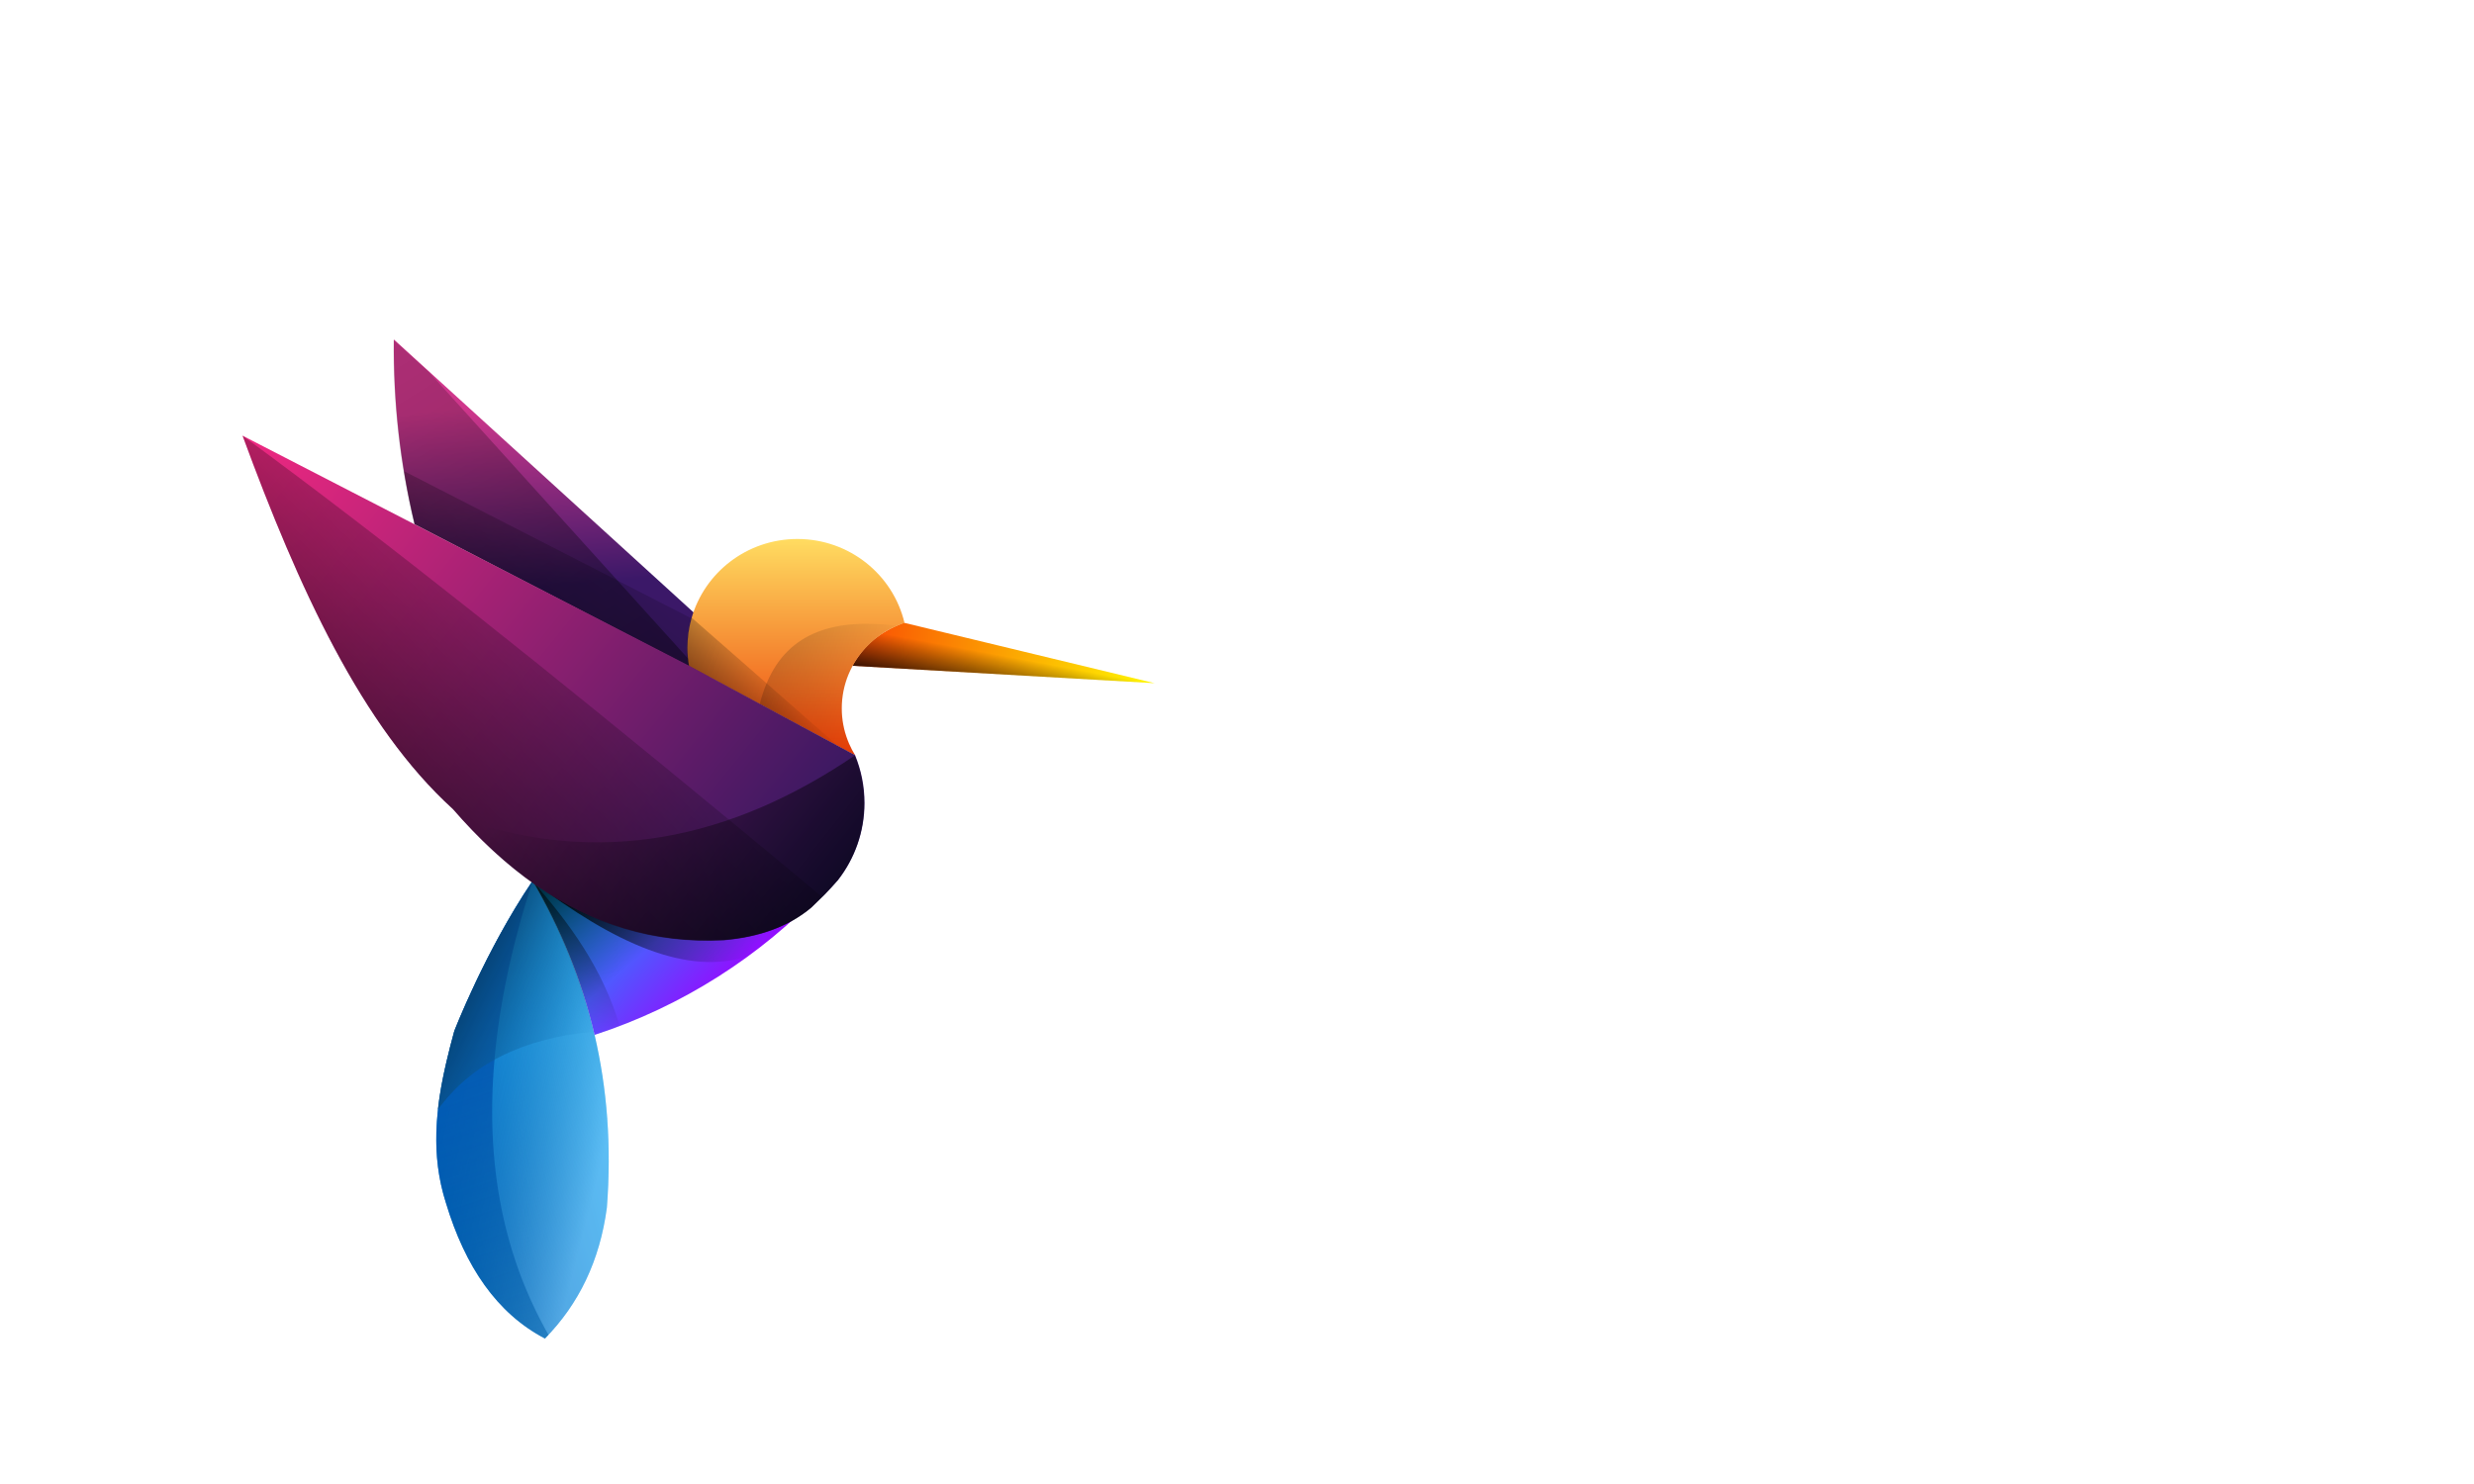 <svg width="255" height="153" viewBox="0 0 255 153" fill="none" xmlns="http://www.w3.org/2000/svg">
<path d="M102.203 75V46.992H104.723V75H102.203ZM117.945 49.395V75H115.426V49.395H108.746V46.992H124.625V49.395H117.945ZM144.41 57.363C144.41 58.314 144.228 59.206 143.863 60.039C143.512 60.872 143.023 61.602 142.398 62.227C141.773 62.852 141.038 63.346 140.191 63.711C139.358 64.062 138.466 64.238 137.516 64.238H131.168V75H128.648V46.992H137.516C138.466 46.992 139.358 47.175 140.191 47.539C141.038 47.891 141.773 48.379 142.398 49.004C143.023 49.629 143.512 50.365 143.863 51.211C144.228 52.044 144.41 52.936 144.41 53.887V57.363ZM141.891 53.887C141.891 53.262 141.773 52.682 141.539 52.148C141.305 51.602 140.979 51.126 140.562 50.723C140.159 50.306 139.684 49.98 139.137 49.746C138.603 49.512 138.023 49.395 137.398 49.395H131.168V61.836H137.398C138.023 61.836 138.603 61.719 139.137 61.484C139.684 61.25 140.159 60.931 140.562 60.527C140.979 60.124 141.305 59.655 141.539 59.121C141.773 58.574 141.891 57.988 141.891 57.363V53.887ZM161.793 69.512C161.793 70.319 161.637 71.081 161.324 71.797C161.025 72.513 160.608 73.138 160.074 73.672C159.54 74.206 158.915 74.629 158.199 74.941C157.483 75.241 156.721 75.391 155.914 75.391H154.312C153.505 75.391 152.743 75.241 152.027 74.941C151.311 74.629 150.686 74.206 150.152 73.672C149.618 73.138 149.195 72.513 148.883 71.797C148.583 71.081 148.434 70.319 148.434 69.512V60.488C148.434 59.681 148.583 58.919 148.883 58.203C149.195 57.487 149.618 56.862 150.152 56.328C150.686 55.794 151.311 55.378 152.027 55.078C152.743 54.766 153.505 54.609 154.312 54.609H155.914C156.721 54.609 157.483 54.766 158.199 55.078C158.915 55.378 159.54 55.794 160.074 56.328C160.608 56.862 161.025 57.487 161.324 58.203C161.637 58.919 161.793 59.681 161.793 60.488V69.512ZM159.391 60.352C159.391 59.87 159.299 59.421 159.117 59.004C158.935 58.574 158.688 58.203 158.375 57.891C158.062 57.578 157.691 57.331 157.262 57.148C156.845 56.966 156.396 56.875 155.914 56.875H154.312C153.831 56.875 153.375 56.966 152.945 57.148C152.529 57.331 152.164 57.578 151.852 57.891C151.539 58.203 151.292 58.574 151.109 59.004C150.927 59.421 150.836 59.87 150.836 60.352V69.648C150.836 70.13 150.927 70.586 151.109 71.016C151.292 71.432 151.539 71.797 151.852 72.109C152.164 72.422 152.529 72.669 152.945 72.852C153.375 73.034 153.831 73.125 154.312 73.125H155.914C156.396 73.125 156.845 73.034 157.262 72.852C157.691 72.669 158.062 72.422 158.375 72.109C158.688 71.797 158.935 71.432 159.117 71.016C159.299 70.586 159.391 70.13 159.391 69.648V60.352ZM180.348 69.922C180.348 70.729 180.185 71.471 179.859 72.148C179.534 72.812 179.091 73.385 178.531 73.867C177.971 74.349 177.32 74.727 176.578 75C175.849 75.26 175.081 75.391 174.273 75.391H172.672C171.865 75.391 171.09 75.241 170.348 74.941C169.618 74.629 168.974 74.206 168.414 73.672C167.867 73.138 167.424 72.513 167.086 71.797C166.76 71.081 166.598 70.319 166.598 69.512V68.711L169 68.32V69.648C169 70.13 169.098 70.586 169.293 71.016C169.501 71.432 169.775 71.797 170.113 72.109C170.452 72.422 170.842 72.669 171.285 72.852C171.728 73.034 172.19 73.125 172.672 73.125H174.273C174.755 73.125 175.217 73.053 175.66 72.91C176.103 72.767 176.493 72.565 176.832 72.305C177.184 72.031 177.457 71.706 177.652 71.328C177.861 70.951 177.965 70.521 177.965 70.039C177.965 69.323 177.809 68.737 177.496 68.281C177.184 67.826 176.767 67.448 176.246 67.148C175.738 66.836 175.152 66.582 174.488 66.387C173.837 66.178 173.167 65.977 172.477 65.781C171.786 65.573 171.109 65.338 170.445 65.078C169.794 64.818 169.208 64.479 168.688 64.062C168.18 63.633 167.77 63.099 167.457 62.461C167.145 61.823 166.988 61.029 166.988 60.078C166.988 59.271 167.145 58.535 167.457 57.871C167.77 57.194 168.193 56.615 168.727 56.133C169.26 55.651 169.879 55.28 170.582 55.02C171.298 54.746 172.06 54.609 172.867 54.609H174.273C175.081 54.609 175.842 54.766 176.559 55.078C177.275 55.378 177.9 55.794 178.434 56.328C178.967 56.862 179.384 57.487 179.684 58.203C179.996 58.919 180.152 59.681 180.152 60.488V60.566L177.75 60.957V60.352C177.75 59.87 177.659 59.421 177.477 59.004C177.294 58.574 177.047 58.203 176.734 57.891C176.422 57.578 176.051 57.331 175.621 57.148C175.204 56.966 174.755 56.875 174.273 56.875H172.867C172.385 56.875 171.93 56.947 171.5 57.09C171.083 57.233 170.719 57.441 170.406 57.715C170.094 57.975 169.846 58.294 169.664 58.672C169.482 59.05 169.391 59.479 169.391 59.961C169.391 60.651 169.547 61.217 169.859 61.66C170.172 62.09 170.582 62.454 171.09 62.754C171.611 63.053 172.197 63.307 172.848 63.516C173.512 63.711 174.182 63.919 174.859 64.141C175.549 64.349 176.22 64.59 176.871 64.863C177.535 65.137 178.121 65.488 178.629 65.918C179.15 66.348 179.566 66.888 179.879 67.539C180.191 68.177 180.348 68.971 180.348 69.922ZM198.707 69.922C198.707 70.729 198.544 71.471 198.219 72.148C197.893 72.812 197.451 73.385 196.891 73.867C196.331 74.349 195.68 74.727 194.938 75C194.208 75.26 193.44 75.391 192.633 75.391H191.031C190.224 75.391 189.449 75.241 188.707 74.941C187.978 74.629 187.333 74.206 186.773 73.672C186.227 73.138 185.784 72.513 185.445 71.797C185.12 71.081 184.957 70.319 184.957 69.512V68.711L187.359 68.32V69.648C187.359 70.13 187.457 70.586 187.652 71.016C187.861 71.432 188.134 71.797 188.473 72.109C188.811 72.422 189.202 72.669 189.645 72.852C190.087 73.034 190.549 73.125 191.031 73.125H192.633C193.115 73.125 193.577 73.053 194.02 72.91C194.462 72.767 194.853 72.565 195.191 72.305C195.543 72.031 195.816 71.706 196.012 71.328C196.22 70.951 196.324 70.521 196.324 70.039C196.324 69.323 196.168 68.737 195.855 68.281C195.543 67.826 195.126 67.448 194.605 67.148C194.098 66.836 193.512 66.582 192.848 66.387C192.197 66.178 191.526 65.977 190.836 65.781C190.146 65.573 189.469 65.338 188.805 65.078C188.154 64.818 187.568 64.479 187.047 64.062C186.539 63.633 186.129 63.099 185.816 62.461C185.504 61.823 185.348 61.029 185.348 60.078C185.348 59.271 185.504 58.535 185.816 57.871C186.129 57.194 186.552 56.615 187.086 56.133C187.62 55.651 188.238 55.28 188.941 55.02C189.658 54.746 190.419 54.609 191.227 54.609H192.633C193.44 54.609 194.202 54.766 194.918 55.078C195.634 55.378 196.259 55.794 196.793 56.328C197.327 56.862 197.743 57.487 198.043 58.203C198.355 58.919 198.512 59.681 198.512 60.488V60.566L196.109 60.957V60.352C196.109 59.87 196.018 59.421 195.836 59.004C195.654 58.574 195.406 58.203 195.094 57.891C194.781 57.578 194.41 57.331 193.98 57.148C193.564 56.966 193.115 56.875 192.633 56.875H191.227C190.745 56.875 190.289 56.947 189.859 57.09C189.443 57.233 189.078 57.441 188.766 57.715C188.453 57.975 188.206 58.294 188.023 58.672C187.841 59.05 187.75 59.479 187.75 59.961C187.75 60.651 187.906 61.217 188.219 61.66C188.531 62.09 188.941 62.454 189.449 62.754C189.97 63.053 190.556 63.307 191.207 63.516C191.871 63.711 192.542 63.919 193.219 64.141C193.909 64.349 194.579 64.59 195.23 64.863C195.895 65.137 196.48 65.488 196.988 65.918C197.509 66.348 197.926 66.888 198.238 67.539C198.551 68.177 198.707 68.971 198.707 69.922ZM203.922 50.195V46.992H206.715V50.195H203.922ZM204.117 75V55H206.52V75H204.117ZM225.504 69.512C225.504 70.319 225.348 71.081 225.035 71.797C224.736 72.513 224.319 73.138 223.785 73.672C223.251 74.206 222.626 74.629 221.91 74.941C221.194 75.241 220.432 75.391 219.625 75.391H218.023C217.216 75.391 216.454 75.241 215.738 74.941C215.022 74.629 214.397 74.206 213.863 73.672C213.329 73.138 212.906 72.513 212.594 71.797C212.294 71.081 212.145 70.319 212.145 69.512V46.992H214.547V56.68C215.094 56.029 215.751 55.521 216.52 55.156C217.288 54.792 218.121 54.609 219.02 54.609H219.625C220.432 54.609 221.194 54.766 221.91 55.078C222.626 55.378 223.251 55.794 223.785 56.328C224.319 56.862 224.736 57.487 225.035 58.203C225.348 58.919 225.504 59.681 225.504 60.488V69.512ZM223.102 60.352C223.102 59.87 223.01 59.421 222.828 59.004C222.646 58.574 222.398 58.203 222.086 57.891C221.773 57.578 221.402 57.331 220.973 57.148C220.556 56.966 220.107 56.875 219.625 56.875H218.023C217.542 56.875 217.086 56.966 216.656 57.148C216.24 57.331 215.875 57.578 215.562 57.891C215.25 58.203 215.003 58.574 214.82 59.004C214.638 59.421 214.547 59.87 214.547 60.352V69.648C214.547 70.13 214.638 70.586 214.82 71.016C215.003 71.432 215.25 71.797 215.562 72.109C215.875 72.422 216.24 72.669 216.656 72.852C217.086 73.034 217.542 73.125 218.023 73.125H219.625C220.107 73.125 220.556 73.034 220.973 72.852C221.402 72.669 221.773 72.422 222.086 72.109C222.398 71.797 222.646 71.432 222.828 71.016C223.01 70.586 223.102 70.13 223.102 69.648V60.352ZM230.719 75V46.992H233.121V75H230.719ZM252.105 69.512C252.105 70.319 251.949 71.081 251.637 71.797C251.337 72.513 250.921 73.138 250.387 73.672C249.853 74.206 249.228 74.629 248.512 74.941C247.796 75.241 247.034 75.391 246.227 75.391H244.625C243.818 75.391 243.056 75.241 242.34 74.941C241.624 74.629 240.999 74.206 240.465 73.672C239.931 73.138 239.508 72.513 239.195 71.797C238.896 71.081 238.746 70.319 238.746 69.512V60.488C238.746 59.681 238.896 58.919 239.195 58.203C239.508 57.487 239.931 56.862 240.465 56.328C240.999 55.794 241.624 55.378 242.34 55.078C243.056 54.766 243.818 54.609 244.625 54.609H246.227C247.034 54.609 247.796 54.766 248.512 55.078C249.228 55.378 249.853 55.794 250.387 56.328C250.921 56.862 251.337 57.487 251.637 58.203C251.949 58.919 252.105 59.681 252.105 60.488V65.195H241.148V69.648C241.148 70.13 241.24 70.586 241.422 71.016C241.604 71.432 241.852 71.797 242.164 72.109C242.477 72.422 242.841 72.669 243.258 72.852C243.688 73.034 244.143 73.125 244.625 73.125H246.227C246.708 73.125 247.158 73.034 247.574 72.852C248.004 72.669 248.375 72.422 248.688 72.109C249 71.797 249.247 71.432 249.43 71.016C249.612 70.586 249.703 70.13 249.703 69.648V68.32L252.105 68.711V69.512ZM249.703 60.352C249.703 59.87 249.612 59.421 249.43 59.004C249.247 58.574 249 58.203 248.688 57.891C248.375 57.578 248.004 57.331 247.574 57.148C247.158 56.966 246.708 56.875 246.227 56.875H244.625C244.143 56.875 243.688 56.966 243.258 57.148C242.841 57.331 242.477 57.578 242.164 57.891C241.852 58.203 241.604 58.574 241.422 59.004C241.24 59.421 241.148 59.87 241.148 60.352V63.32H249.703V60.352Z" fill="white"/>
<g filter="url(#filter0_dd)">
<path d="M62.55 94.517C61.821 99.978 59.662 104.448 56.17 108C51.222 105.415 47.942 100.592 45.963 94.021C44.363 89.012 44.917 84.195 46.031 79.434C46.274 78.386 46.548 77.339 46.834 76.291C46.834 76.291 50.039 67.99 54.913 60.793C57.776 65.721 59.96 70.991 61.286 76.7C62.568 82.205 63.047 88.113 62.55 94.517Z" fill="url(#paint0_linear)"/>
<path d="M62.55 94.517C61.821 99.978 59.662 104.448 56.17 108C51.222 105.415 47.942 100.592 45.963 94.021C44.363 89.012 44.917 84.195 46.031 79.434C46.274 78.386 46.548 77.339 46.834 76.291C46.834 76.291 50.039 67.99 54.913 60.793C57.776 65.721 59.96 70.991 61.286 76.7C62.568 82.205 63.047 88.113 62.55 94.517Z" fill="url(#paint1_linear)"/>
<path d="M56.531 107.62L56.531 107.626C56.407 107.756 56.295 107.874 56.17 107.998C51.222 105.413 47.942 100.59 45.963 94.019C44.917 90.739 44.793 87.546 45.141 84.391C45.328 82.73 45.645 81.081 46.031 79.432C46.274 78.384 46.548 77.336 46.834 76.289C46.834 76.289 47.475 74.621 48.621 72.135C48.633 72.129 48.633 72.123 48.633 72.117C48.807 71.745 48.988 71.36 49.175 70.957C49.249 70.815 49.318 70.672 49.386 70.523C49.654 69.972 49.94 69.389 50.245 68.788C50.556 68.18 50.886 67.554 51.228 66.915C52.299 64.938 53.525 62.843 54.888 60.828C54.888 60.834 54.894 60.834 54.894 60.84C52.747 67.455 51.459 73.586 50.967 79.264C49.99 90.33 52.019 99.685 56.531 107.62Z" fill="url(#paint2_linear)"/>
<path d="M61.176 76.366C53.844 77.042 48.491 79.732 45.124 84.419C45.305 82.757 45.628 81.108 46.008 79.466C46.251 78.418 46.525 77.37 46.811 76.323C46.811 76.323 50.016 68.022 54.89 60.825C57.69 65.647 59.844 70.799 61.176 76.366Z" fill="url(#paint3_linear)"/>
<path d="M84.783 61.834C78.385 68.579 70.338 73.749 61.282 76.7C59.956 70.991 57.772 65.721 54.908 60.793C54.94 60.812 54.977 60.836 55.008 60.855C60.728 64.816 67.132 66.887 74.421 66.496C78.049 66.18 81.105 65.101 83.47 63.105L84.584 62.014L84.646 61.958C84.696 61.921 84.74 61.878 84.783 61.834Z" fill="url(#paint4_linear)"/>
<path d="M84.783 61.834C78.385 68.579 70.338 73.749 61.282 76.7C59.956 70.991 57.772 65.721 54.908 60.793C54.94 60.812 54.977 60.836 55.008 60.855C60.728 64.816 67.132 66.887 74.421 66.496C78.049 66.18 81.105 65.101 83.47 63.105L84.584 62.014L84.646 61.958C84.696 61.921 84.74 61.878 84.783 61.834Z" fill="url(#paint5_linear)"/>
<path d="M84.75 61.868C82.434 64.305 79.907 66.536 77.194 68.532C77.188 68.532 77.188 68.532 77.181 68.539C70.926 70.715 63.265 67.231 54.875 60.827C54.906 60.846 54.943 60.87 54.974 60.889C60.694 64.85 67.099 66.921 74.387 66.53C78.015 66.214 81.071 65.135 83.436 63.139L83.548 63.028C83.555 63.021 83.567 63.015 83.573 63.009L84.613 61.992C84.662 61.955 84.706 61.912 84.75 61.868Z" fill="url(#paint6_linear)"/>
<path d="M63.881 75.798C63.016 76.133 62.138 76.443 61.248 76.734C59.922 71.025 57.738 65.755 54.875 60.827C58.684 65.16 62.101 69.816 63.881 75.798Z" fill="url(#paint7_linear)"/>
<path d="M73.056 39.765L42.739 24.044C41.227 17.746 40.53 11.398 40.598 5L73.311 34.8C72.844 36.362 72.801 38.023 73.056 39.765Z" fill="url(#paint8_linear)"/>
<path d="M73.053 39.765L72.213 39.331L42.737 24.044C42.301 22.222 41.934 20.399 41.629 18.57L63.643 29.847L73.309 34.8C72.842 36.362 72.798 38.023 73.053 39.765Z" fill="url(#paint9_linear)"/>
<path d="M72.288 39.415L42.705 24.078C41.193 17.779 40.496 11.431 40.564 5.034L44.224 8.369L72.288 39.415Z" fill="url(#paint10_linear)"/>
<path d="M119 40.435L93.146 34.198C90.669 35.184 89.132 36.424 87.862 38.643L119 40.435Z" fill="url(#paint11_linear)"/>
<path d="M119 40.435L93.146 34.198C90.669 35.184 89.132 36.424 87.862 38.643L119 40.435Z" fill="url(#paint12_linear)"/>
<path d="M93.23 34.225C93.081 34.268 92.938 34.317 92.802 34.378C92.684 34.427 92.56 34.476 92.448 34.525C91.859 34.758 91.307 35.065 90.792 35.421C90.637 35.532 90.482 35.642 90.334 35.758C90.265 35.814 90.191 35.869 90.123 35.93C89.986 36.041 89.856 36.157 89.726 36.28C89.614 36.384 89.509 36.488 89.403 36.605C89.385 36.623 89.372 36.642 89.347 36.66C87.748 38.31 86.761 40.556 86.761 43.034C86.761 44.193 86.978 45.304 87.375 46.328C87.419 46.445 87.462 46.561 87.518 46.678C87.698 47.095 87.909 47.5 88.151 47.886L71.022 38.685C70.91 38.065 70.855 37.433 70.855 36.783C70.855 35.74 70.997 34.728 71.27 33.771C72.597 29.041 76.982 25.569 82.191 25.569C87.561 25.569 92.058 29.262 93.23 34.225Z" fill="url(#paint13_linear)"/>
<path d="M92.464 34.513C91.875 34.746 91.323 35.053 90.808 35.409C90.653 35.519 90.498 35.63 90.349 35.746C90.312 35.777 90.269 35.814 90.225 35.85C90.12 35.93 90.02 36.016 89.921 36.108C89.915 36.108 89.909 36.114 89.903 36.12C89.865 36.145 89.835 36.175 89.803 36.206C89.785 36.218 89.772 36.231 89.76 36.243C89.71 36.292 89.661 36.335 89.611 36.384C89.599 36.396 89.586 36.409 89.574 36.427C89.481 36.513 89.388 36.605 89.301 36.703C89.214 36.789 89.134 36.875 89.066 36.967C89.041 36.985 89.028 36.998 89.022 37.016C88.985 37.053 88.948 37.09 88.917 37.133C88.904 37.151 88.886 37.169 88.873 37.194C88.824 37.249 88.78 37.304 88.737 37.359C88.693 37.415 88.65 37.47 88.607 37.531C88.532 37.636 88.458 37.746 88.377 37.856C88.371 37.862 88.365 37.875 88.352 37.887C88.334 37.918 88.315 37.955 88.284 37.991C88.278 38.004 88.266 38.016 88.259 38.028C88.241 38.059 88.222 38.089 88.204 38.114C88.204 38.12 88.197 38.126 88.197 38.132C88.179 38.163 88.154 38.2 88.129 38.237C88.117 38.249 88.11 38.255 88.104 38.267C88.048 38.353 87.993 38.439 87.943 38.531C87.937 38.537 87.931 38.543 87.931 38.556C87.918 38.574 87.906 38.593 87.9 38.611C87.893 38.617 87.887 38.629 87.881 38.635C87.881 38.642 87.875 38.642 87.875 38.648C87.869 38.654 87.869 38.66 87.862 38.666L87.881 38.666C87.869 38.691 87.856 38.715 87.844 38.734C87.769 38.875 87.701 39.016 87.633 39.163C87.565 39.292 87.509 39.427 87.453 39.568C87.403 39.684 87.354 39.813 87.317 39.936C87.242 40.132 87.174 40.335 87.124 40.543C87.093 40.623 87.075 40.697 87.056 40.776C87.019 40.924 86.988 41.065 86.957 41.212C86.938 41.285 86.926 41.359 86.92 41.433C86.889 41.574 86.87 41.715 86.852 41.856C86.833 42.022 86.814 42.181 86.802 42.347C86.783 42.568 86.777 42.795 86.777 43.022C86.777 44.181 86.994 45.291 87.391 46.316C87.434 46.432 87.478 46.549 87.534 46.665C87.713 47.083 87.924 47.487 88.166 47.874L86.492 46.972L86.486 46.966L78.312 42.58C78.51 41.801 78.746 41.083 79.025 40.433C81.301 35.016 86.231 33.752 92.464 34.513Z" fill="url(#paint14_linear)"/>
<path d="M86.61 47.107L70.988 38.715C70.876 38.096 70.821 37.464 70.821 36.813C70.821 35.771 70.963 34.758 71.236 33.801C71.249 33.758 71.261 33.709 71.273 33.666L86.61 47.107Z" fill="url(#paint15_linear)"/>
<path d="M89.106 52.788C89.106 55.771 88.092 58.52 86.385 60.717C86.379 60.729 86.367 60.748 86.354 60.76C86.354 60.76 86.354 60.766 86.342 60.766C85.952 61.214 85.544 61.662 85.123 62.098L84.802 62.423L84.74 62.478L83.633 63.558C81.282 65.534 78.246 66.602 74.64 66.915C67.397 67.302 61.033 65.252 55.349 61.331C55.318 61.312 55.281 61.288 55.25 61.269L55.25 61.263C55.232 61.251 55.219 61.245 55.201 61.233C52.176 59.128 49.35 56.495 46.684 53.414C37.302 44.897 30.783 30.647 25 14.919L71.034 38.643L71.04 38.643L88.123 47.848L88.135 47.861C88.76 49.383 89.106 51.039 89.106 52.788Z" fill="url(#paint16_linear)"/>
<path d="M84.74 62.478L84.709 62.509L84.666 62.546L84.604 62.601L83.633 63.558C83.614 63.571 83.596 63.589 83.577 63.607C83.571 63.614 83.565 63.62 83.552 63.626C83.287 63.847 83.008 64.055 82.718 64.258C82.439 64.448 82.155 64.632 81.864 64.81C79.823 65.995 77.398 66.676 74.64 66.915C67.397 67.302 61.033 65.252 55.349 61.331C55.318 61.312 55.281 61.288 55.25 61.269L55.25 61.263C55.232 61.251 55.219 61.245 55.201 61.233C52.51 59.361 49.975 57.066 47.575 54.415C47.272 54.089 46.975 53.752 46.684 53.414C37.302 44.897 30.783 30.647 25 14.919C39.683 25.683 56.784 39.355 75.141 54.513L75.147 54.513C78.308 57.127 81.511 59.784 84.74 62.478Z" fill="url(#paint17_linear)"/>
<path d="M89.075 52.819C89.075 55.802 88.061 58.551 86.354 60.748C86.348 60.76 86.335 60.779 86.323 60.791C86.323 60.791 86.323 60.797 86.311 60.797C85.921 61.245 85.513 61.693 85.092 62.129L84.771 62.454L84.709 62.509L84.635 62.583L83.602 63.589C83.596 63.595 83.583 63.601 83.577 63.608C81.233 65.571 78.202 66.633 74.609 66.946C67.367 67.332 61.002 65.283 55.318 61.361C55.287 61.343 55.25 61.319 55.219 61.3L55.219 61.294C55.201 61.282 55.188 61.276 55.17 61.263C52.461 59.379 49.907 57.066 47.494 54.39C61.738 59.336 75.215 56.636 88.104 47.891C88.729 49.413 89.075 51.07 89.075 52.819Z" fill="url(#paint18_linear)"/>
</g>
<defs>
<filter id="filter0_dd" x="0" y="0" width="144" height="153" filterUnits="userSpaceOnUse" color-interpolation-filters="sRGB">
<feFlood flood-opacity="0" result="BackgroundImageFix"/>
<feColorMatrix in="SourceAlpha" type="matrix" values="0 0 0 0 0 0 0 0 0 0 0 0 0 0 0 0 0 0 127 0"/>
<feOffset dy="10"/>
<feGaussianBlur stdDeviation="5"/>
<feColorMatrix type="matrix" values="0 0 0 0 1 0 0 0 0 1 0 0 0 0 1 0 0 0 0.04 0"/>
<feBlend mode="normal" in2="BackgroundImageFix" result="effect1_dropShadow"/>
<feColorMatrix in="SourceAlpha" type="matrix" values="0 0 0 0 0 0 0 0 0 0 0 0 0 0 0 0 0 0 127 0"/>
<feOffset dy="20"/>
<feGaussianBlur stdDeviation="12.5"/>
<feColorMatrix type="matrix" values="0 0 0 0 1 0 0 0 0 1 0 0 0 0 1 0 0 0 0.1 0"/>
<feBlend mode="normal" in2="effect1_dropShadow" result="effect2_dropShadow"/>
<feBlend mode="normal" in="SourceGraphic" in2="effect2_dropShadow" result="shape"/>
</filter>
<linearGradient id="paint0_linear" x1="44.966" y1="91.479" x2="63.007" y2="86.795" gradientUnits="userSpaceOnUse">
<stop stop-color="#026BC5"/>
<stop offset="1" stop-color="#1EA6F2"/>
</linearGradient>
<linearGradient id="paint1_linear" x1="59.904" y1="98.298" x2="42.485" y2="93.926" gradientUnits="userSpaceOnUse">
<stop stop-color="white" stop-opacity="0.28"/>
<stop offset="1" stop-opacity="0"/>
</linearGradient>
<linearGradient id="paint2_linear" x1="42.788" y1="62.037" x2="57.928" y2="107.018" gradientUnits="userSpaceOnUse">
<stop stop-color="#024DB3"/>
<stop offset="1" stop-color="#005DA6" stop-opacity="0.49"/>
</linearGradient>
<linearGradient id="paint3_linear" x1="46.213" y1="69.162" x2="61.126" y2="76.649" gradientUnits="userSpaceOnUse">
<stop stop-color="#012F53"/>
<stop offset="1" stop-color="#1782CC" stop-opacity="0.05"/>
</linearGradient>
<linearGradient id="paint4_linear" x1="71.993" y1="76.911" x2="56.491" y2="62.281" gradientUnits="userSpaceOnUse">
<stop stop-color="#9E00FF"/>
<stop offset="1" stop-color="#00B2FF"/>
</linearGradient>
<linearGradient id="paint5_linear" x1="45.23" y1="47.465" x2="64.436" y2="69.857" gradientUnits="userSpaceOnUse">
<stop offset="0.457"/>
<stop offset="1" stop-opacity="0"/>
</linearGradient>
<linearGradient id="paint6_linear" x1="57.987" y1="54.287" x2="77.852" y2="67.999" gradientUnits="userSpaceOnUse">
<stop/>
<stop offset="1" stop-opacity="0"/>
</linearGradient>
<linearGradient id="paint7_linear" x1="57.364" y1="47.778" x2="59.362" y2="76.735" gradientUnits="userSpaceOnUse">
<stop/>
<stop offset="1" stop-opacity="0"/>
</linearGradient>
<linearGradient id="paint8_linear" x1="51.455" y1="11.819" x2="52.998" y2="30.728" gradientUnits="userSpaceOnUse">
<stop stop-color="#CF378C"/>
<stop offset="1" stop-color="#3B1868"/>
</linearGradient>
<linearGradient id="paint9_linear" x1="29.668" y1="77.531" x2="70.843" y2="20.962" gradientUnits="userSpaceOnUse">
<stop/>
<stop offset="1" stop-opacity="0"/>
</linearGradient>
<linearGradient id="paint10_linear" x1="81.015" y1="72.264" x2="21.917" y2="-22.795" gradientUnits="userSpaceOnUse">
<stop stop-opacity="0.54"/>
<stop offset="1" stop-opacity="0"/>
</linearGradient>
<linearGradient id="paint11_linear" x1="118.359" y1="40.398" x2="87.863" y2="38.523" gradientUnits="userSpaceOnUse">
<stop stop-color="#FFF500"/>
<stop offset="1" stop-color="#F94B04"/>
</linearGradient>
<linearGradient id="paint12_linear" x1="102.488" y1="42.567" x2="103.414" y2="37.606" gradientUnits="userSpaceOnUse">
<stop/>
<stop offset="1" stop-opacity="0"/>
</linearGradient>
<linearGradient id="paint13_linear" x1="82.042" y1="25.569" x2="82.042" y2="47.886" gradientUnits="userSpaceOnUse">
<stop stop-color="#FFDC61"/>
<stop offset="1" stop-color="#EC3D06"/>
</linearGradient>
<linearGradient id="paint14_linear" x1="62.138" y1="35.384" x2="91.663" y2="42.596" gradientUnits="userSpaceOnUse">
<stop stop-opacity="0.4"/>
<stop offset="1" stop-opacity="0"/>
</linearGradient>
<linearGradient id="paint15_linear" x1="64.309" y1="46.426" x2="77.837" y2="35.547" gradientUnits="userSpaceOnUse">
<stop/>
<stop offset="1" stop-opacity="0"/>
</linearGradient>
<linearGradient id="paint16_linear" x1="25" y1="14.919" x2="84.318" y2="62.931" gradientUnits="userSpaceOnUse">
<stop stop-color="#F02881"/>
<stop offset="1" stop-color="#2B175F"/>
</linearGradient>
<linearGradient id="paint17_linear" x1="27.474" y1="85.798" x2="72.861" y2="36.964" gradientUnits="userSpaceOnUse">
<stop offset="0.023"/>
<stop offset="1" stop-opacity="0"/>
</linearGradient>
<linearGradient id="paint18_linear" x1="101.693" y1="76.9" x2="59.271" y2="43.439" gradientUnits="userSpaceOnUse">
<stop/>
<stop offset="1" stop-opacity="0"/>
</linearGradient>
</defs>
</svg>
